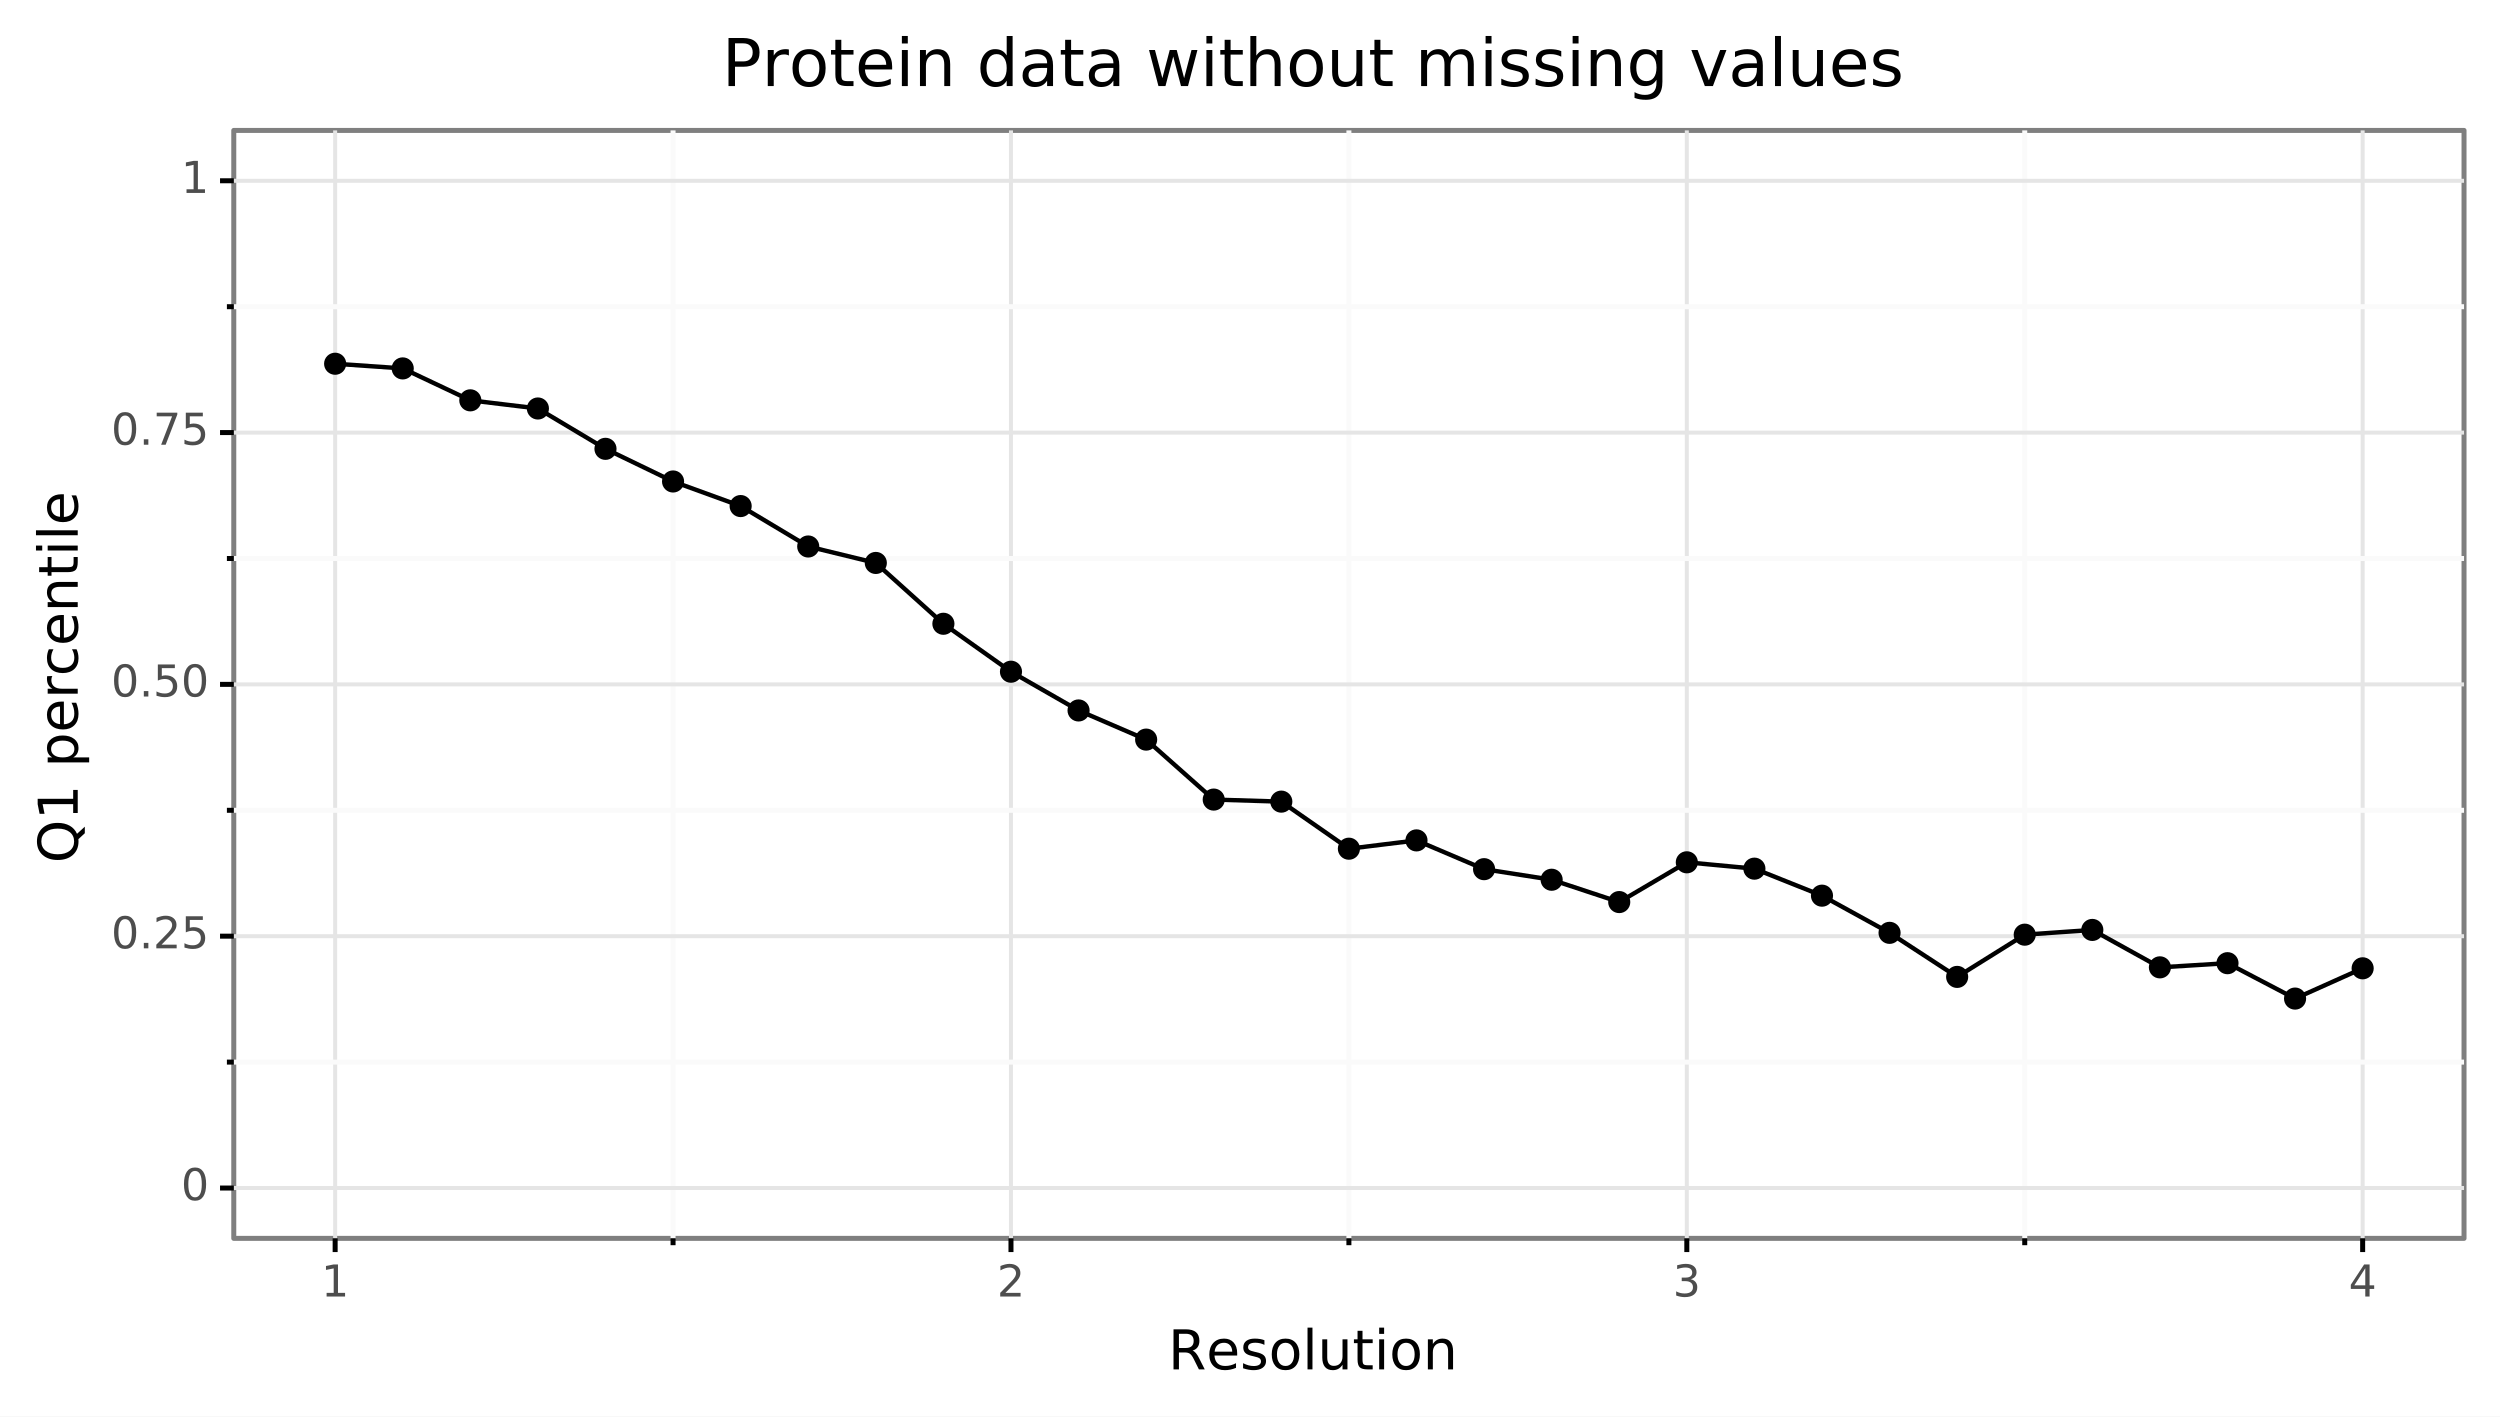<?xml version="1.0" encoding="utf-8" standalone="no"?>
<!DOCTYPE svg PUBLIC "-//W3C//DTD SVG 1.1//EN"
  "http://www.w3.org/Graphics/SVG/1.1/DTD/svg11.dtd">
<!-- Created with matplotlib (https://matplotlib.org/) -->
<svg height="283.578pt" version="1.1" viewBox="0 0 500.39 283.578" width="500.39pt" xmlns="http://www.w3.org/2000/svg" xmlns:xlink="http://www.w3.org/1999/xlink">
 <rect x="0" y="0" width="500.39" height="283.578" fill="#333333" stroke="none"/>
 <defs>
  <style type="text/css">
*{stroke-linecap:butt;stroke-linejoin:round;}
  </style>
 </defs>
 <g id="figure_1">
  <g id="patch_1">
   <path d="M 0 283.578 
L 500.39 283.578 
L 500.39 0 
L 0 0 
z
" style="fill:#ffffff;stroke:#ffffff;stroke-linejoin:miter;"/>
  </g>
  <g id="axes_1">
   <g id="patch_2">
    <path d="M 46.79 247.865 
L 493.19 247.865 
L 493.19 26.105 
L 46.79 26.105 
z
" style="fill:#ffffff;stroke:#7f7f7f;stroke-linejoin:miter;"/>
   </g>
   <g id="matplotlib.axis_1">
    <g id="xtick_1">
     <g id="line2d_1">
      <path clip-path="url(#p06653a803d)" d="M 67.081 247.865 
L 67.081 26.105 
" style="fill:none;stroke:#e5e5e5;stroke-width:0.8;"/>
     </g>
     <g id="line2d_2">
      <path d="M 67.081 247.865 
" style="fill:none;stroke:#000000;stroke-width:1.5;"/>
      <defs>
       <path d="M 0 0 
L 0 2.75 
" id="m823d00694b" style="stroke:#000000;"/>
      </defs>
      <g>
       <use style="stroke:#000000;" x="67.081" xlink:href="#m823d00694b" y="247.865"/>
      </g>
     </g>
     <g id="text_1">
      <!-- 1 -->
      <defs>
       <path d="M 12.406 8.297 
L 28.516 8.297 
L 28.516 63.922 
L 10.984 60.406 
L 10.984 69.391 
L 28.422 72.906 
L 38.281 72.906 
L 38.281 8.297 
L 54.391 8.297 
L 54.391 0 
L 12.406 0 
z
" id="DejaVuSans-49"/>
      </defs>
      <g style="fill:#4d4d4d;" transform="translate(64.281 259.502)scale(0.088 -0.088)">
       <use xlink:href="#DejaVuSans-49"/>
      </g>
     </g>
    </g>
    <g id="xtick_2">
     <g id="line2d_3">
      <path clip-path="url(#p06653a803d)" d="M 202.353 247.865 
L 202.353 26.105 
" style="fill:none;stroke:#e5e5e5;stroke-width:0.8;"/>
     </g>
     <g id="line2d_4">
      <path d="M 202.353 247.865 
" style="fill:none;stroke:#000000;stroke-width:1.5;"/>
      <g>
       <use style="stroke:#000000;" x="202.353" xlink:href="#m823d00694b" y="247.865"/>
      </g>
     </g>
     <g id="text_2">
      <!-- 2 -->
      <defs>
       <path d="M 19.188 8.297 
L 53.609 8.297 
L 53.609 0 
L 7.328 0 
L 7.328 8.297 
Q 12.938 14.109 22.625 23.891 
Q 32.328 33.688 34.812 36.531 
Q 39.547 41.844 41.422 45.531 
Q 43.312 49.219 43.312 52.781 
Q 43.312 58.594 39.234 62.25 
Q 35.156 65.922 28.609 65.922 
Q 23.969 65.922 18.812 64.312 
Q 13.672 62.703 7.812 59.422 
L 7.812 69.391 
Q 13.766 71.781 18.938 73 
Q 24.125 74.219 28.422 74.219 
Q 39.75 74.219 46.484 68.547 
Q 53.219 62.891 53.219 53.422 
Q 53.219 48.922 51.531 44.891 
Q 49.859 40.875 45.406 35.406 
Q 44.188 33.984 37.641 27.219 
Q 31.109 20.453 19.188 8.297 
z
" id="DejaVuSans-50"/>
      </defs>
      <g style="fill:#4d4d4d;" transform="translate(199.554 259.502)scale(0.088 -0.088)">
       <use xlink:href="#DejaVuSans-50"/>
      </g>
     </g>
    </g>
    <g id="xtick_3">
     <g id="line2d_5">
      <path clip-path="url(#p06653a803d)" d="M 337.626 247.865 
L 337.626 26.105 
" style="fill:none;stroke:#e5e5e5;stroke-width:0.8;"/>
     </g>
     <g id="line2d_6">
      <path d="M 337.626 247.865 
" style="fill:none;stroke:#000000;stroke-width:1.5;"/>
      <g>
       <use style="stroke:#000000;" x="337.626" xlink:href="#m823d00694b" y="247.865"/>
      </g>
     </g>
     <g id="text_3">
      <!-- 3 -->
      <defs>
       <path d="M 40.578 39.312 
Q 47.656 37.797 51.625 33 
Q 55.609 28.219 55.609 21.188 
Q 55.609 10.406 48.188 4.484 
Q 40.766 -1.422 27.094 -1.422 
Q 22.516 -1.422 17.656 -0.516 
Q 12.797 0.391 7.625 2.203 
L 7.625 11.719 
Q 11.719 9.328 16.594 8.109 
Q 21.484 6.891 26.812 6.891 
Q 36.078 6.891 40.938 10.547 
Q 45.797 14.203 45.797 21.188 
Q 45.797 27.641 41.281 31.266 
Q 36.766 34.906 28.719 34.906 
L 20.219 34.906 
L 20.219 43.016 
L 29.109 43.016 
Q 36.375 43.016 40.234 45.922 
Q 44.094 48.828 44.094 54.297 
Q 44.094 59.906 40.109 62.906 
Q 36.141 65.922 28.719 65.922 
Q 24.656 65.922 20.016 65.031 
Q 15.375 64.156 9.812 62.312 
L 9.812 71.094 
Q 15.438 72.656 20.344 73.438 
Q 25.25 74.219 29.594 74.219 
Q 40.828 74.219 47.359 69.109 
Q 53.906 64.016 53.906 55.328 
Q 53.906 49.266 50.438 45.094 
Q 46.969 40.922 40.578 39.312 
z
" id="DejaVuSans-51"/>
      </defs>
      <g style="fill:#4d4d4d;" transform="translate(334.827 259.502)scale(0.088 -0.088)">
       <use xlink:href="#DejaVuSans-51"/>
      </g>
     </g>
    </g>
    <g id="xtick_4">
     <g id="line2d_7">
      <path clip-path="url(#p06653a803d)" d="M 472.899 247.865 
L 472.899 26.105 
" style="fill:none;stroke:#e5e5e5;stroke-width:0.8;"/>
     </g>
     <g id="line2d_8">
      <path d="M 472.899 247.865 
" style="fill:none;stroke:#000000;stroke-width:1.5;"/>
      <g>
       <use style="stroke:#000000;" x="472.899" xlink:href="#m823d00694b" y="247.865"/>
      </g>
     </g>
     <g id="text_4">
      <!-- 4 -->
      <defs>
       <path d="M 37.797 64.312 
L 12.891 25.391 
L 37.797 25.391 
z
M 35.203 72.906 
L 47.609 72.906 
L 47.609 25.391 
L 58.016 25.391 
L 58.016 17.188 
L 47.609 17.188 
L 47.609 0 
L 37.797 0 
L 37.797 17.188 
L 4.891 17.188 
L 4.891 26.703 
z
" id="DejaVuSans-52"/>
      </defs>
      <g style="fill:#4d4d4d;" transform="translate(470.099 259.502)scale(0.088 -0.088)">
       <use xlink:href="#DejaVuSans-52"/>
      </g>
     </g>
    </g>
    <g id="xtick_5">
     <g id="line2d_9">
      <path clip-path="url(#p06653a803d)" d="M 134.717 247.865 
L 134.717 26.105 
" style="fill:none;stroke:#fafafa;"/>
     </g>
     <g id="line2d_10">
      <path d="M 134.717 247.865 
" style="fill:none;stroke:#000000;stroke-width:1.5;"/>
      <defs>
       <path d="M 0 0 
L 0 1.375 
" id="m0308153eb5" style="stroke:#000000;"/>
      </defs>
      <g>
       <use style="stroke:#000000;" x="134.717" xlink:href="#m0308153eb5" y="247.865"/>
      </g>
     </g>
    </g>
    <g id="xtick_6">
     <g id="line2d_11">
      <path clip-path="url(#p06653a803d)" d="M 269.99 247.865 
L 269.99 26.105 
" style="fill:none;stroke:#fafafa;"/>
     </g>
     <g id="line2d_12">
      <path d="M 269.99 247.865 
" style="fill:none;stroke:#000000;stroke-width:1.5;"/>
      <g>
       <use style="stroke:#000000;" x="269.99" xlink:href="#m0308153eb5" y="247.865"/>
      </g>
     </g>
    </g>
    <g id="xtick_7">
     <g id="line2d_13">
      <path clip-path="url(#p06653a803d)" d="M 405.262 247.865 
L 405.262 26.105 
" style="fill:none;stroke:#fafafa;"/>
     </g>
     <g id="line2d_14">
      <path d="M 405.262 247.865 
" style="fill:none;stroke:#000000;stroke-width:1.5;"/>
      <g>
       <use style="stroke:#000000;" x="405.262" xlink:href="#m0308153eb5" y="247.865"/>
      </g>
     </g>
    </g>
    <g id="text_5">
     <!-- Resolution -->
     <defs>
      <path d="M 44.391 34.188 
Q 47.562 33.109 50.562 29.594 
Q 53.562 26.078 56.594 19.922 
L 66.609 0 
L 56 0 
L 46.688 18.703 
Q 43.062 26.031 39.672 28.422 
Q 36.281 30.812 30.422 30.812 
L 19.672 30.812 
L 19.672 0 
L 9.812 0 
L 9.812 72.906 
L 32.078 72.906 
Q 44.578 72.906 50.734 67.672 
Q 56.891 62.453 56.891 51.906 
Q 56.891 45.016 53.688 40.469 
Q 50.484 35.938 44.391 34.188 
z
M 19.672 64.797 
L 19.672 38.922 
L 32.078 38.922 
Q 39.203 38.922 42.844 42.219 
Q 46.484 45.516 46.484 51.906 
Q 46.484 58.297 42.844 61.547 
Q 39.203 64.797 32.078 64.797 
z
" id="DejaVuSans-82"/>
      <path d="M 56.203 29.594 
L 56.203 25.203 
L 14.891 25.203 
Q 15.484 15.922 20.484 11.062 
Q 25.484 6.203 34.422 6.203 
Q 39.594 6.203 44.453 7.469 
Q 49.312 8.734 54.109 11.281 
L 54.109 2.781 
Q 49.266 0.734 44.188 -0.344 
Q 39.109 -1.422 33.891 -1.422 
Q 20.797 -1.422 13.156 6.188 
Q 5.516 13.812 5.516 26.812 
Q 5.516 40.234 12.766 48.109 
Q 20.016 56 32.328 56 
Q 43.359 56 49.781 48.891 
Q 56.203 41.797 56.203 29.594 
z
M 47.219 32.234 
Q 47.125 39.594 43.094 43.984 
Q 39.062 48.391 32.422 48.391 
Q 24.906 48.391 20.391 44.141 
Q 15.875 39.891 15.188 32.172 
z
" id="DejaVuSans-101"/>
      <path d="M 44.281 53.078 
L 44.281 44.578 
Q 40.484 46.531 36.375 47.5 
Q 32.281 48.484 27.875 48.484 
Q 21.188 48.484 17.844 46.438 
Q 14.5 44.391 14.5 40.281 
Q 14.5 37.156 16.891 35.375 
Q 19.281 33.594 26.516 31.984 
L 29.594 31.297 
Q 39.156 29.25 43.188 25.516 
Q 47.219 21.781 47.219 15.094 
Q 47.219 7.469 41.188 3.016 
Q 35.156 -1.422 24.609 -1.422 
Q 20.219 -1.422 15.453 -0.562 
Q 10.688 0.297 5.422 2 
L 5.422 11.281 
Q 10.406 8.688 15.234 7.391 
Q 20.062 6.109 24.812 6.109 
Q 31.156 6.109 34.562 8.281 
Q 37.984 10.453 37.984 14.406 
Q 37.984 18.062 35.516 20.016 
Q 33.062 21.969 24.703 23.781 
L 21.578 24.516 
Q 13.234 26.266 9.516 29.906 
Q 5.812 33.547 5.812 39.891 
Q 5.812 47.609 11.281 51.797 
Q 16.75 56 26.812 56 
Q 31.781 56 36.172 55.266 
Q 40.578 54.547 44.281 53.078 
z
" id="DejaVuSans-115"/>
      <path d="M 30.609 48.391 
Q 23.391 48.391 19.188 42.75 
Q 14.984 37.109 14.984 27.297 
Q 14.984 17.484 19.156 11.844 
Q 23.344 6.203 30.609 6.203 
Q 37.797 6.203 41.984 11.859 
Q 46.188 17.531 46.188 27.297 
Q 46.188 37.016 41.984 42.703 
Q 37.797 48.391 30.609 48.391 
z
M 30.609 56 
Q 42.328 56 49.016 48.375 
Q 55.719 40.766 55.719 27.297 
Q 55.719 13.875 49.016 6.219 
Q 42.328 -1.422 30.609 -1.422 
Q 18.844 -1.422 12.172 6.219 
Q 5.516 13.875 5.516 27.297 
Q 5.516 40.766 12.172 48.375 
Q 18.844 56 30.609 56 
z
" id="DejaVuSans-111"/>
      <path d="M 9.422 75.984 
L 18.406 75.984 
L 18.406 0 
L 9.422 0 
z
" id="DejaVuSans-108"/>
      <path d="M 8.5 21.578 
L 8.5 54.688 
L 17.484 54.688 
L 17.484 21.922 
Q 17.484 14.156 20.5 10.266 
Q 23.531 6.391 29.594 6.391 
Q 36.859 6.391 41.078 11.031 
Q 45.312 15.672 45.312 23.688 
L 45.312 54.688 
L 54.297 54.688 
L 54.297 0 
L 45.312 0 
L 45.312 8.406 
Q 42.047 3.422 37.719 1 
Q 33.406 -1.422 27.688 -1.422 
Q 18.266 -1.422 13.375 4.438 
Q 8.5 10.297 8.5 21.578 
z
M 31.109 56 
z
" id="DejaVuSans-117"/>
      <path d="M 18.312 70.219 
L 18.312 54.688 
L 36.812 54.688 
L 36.812 47.703 
L 18.312 47.703 
L 18.312 18.016 
Q 18.312 11.328 20.141 9.422 
Q 21.969 7.516 27.594 7.516 
L 36.812 7.516 
L 36.812 0 
L 27.594 0 
Q 17.188 0 13.234 3.875 
Q 9.281 7.766 9.281 18.016 
L 9.281 47.703 
L 2.688 47.703 
L 2.688 54.688 
L 9.281 54.688 
L 9.281 70.219 
z
" id="DejaVuSans-116"/>
      <path d="M 9.422 54.688 
L 18.406 54.688 
L 18.406 0 
L 9.422 0 
z
M 9.422 75.984 
L 18.406 75.984 
L 18.406 64.594 
L 9.422 64.594 
z
" id="DejaVuSans-105"/>
      <path d="M 54.891 33.016 
L 54.891 0 
L 45.906 0 
L 45.906 32.719 
Q 45.906 40.484 42.875 44.328 
Q 39.844 48.188 33.797 48.188 
Q 26.516 48.188 22.312 43.547 
Q 18.109 38.922 18.109 30.906 
L 18.109 0 
L 9.078 0 
L 9.078 54.688 
L 18.109 54.688 
L 18.109 46.188 
Q 21.344 51.125 25.703 53.562 
Q 30.078 56 35.797 56 
Q 45.219 56 50.047 50.172 
Q 54.891 44.344 54.891 33.016 
z
" id="DejaVuSans-110"/>
     </defs>
     <g transform="translate(233.808 274.09)scale(0.11 -0.11)">
      <use xlink:href="#DejaVuSans-82"/>
      <use x="69.42" xlink:href="#DejaVuSans-101"/>
      <use x="130.943" xlink:href="#DejaVuSans-115"/>
      <use x="183.043" xlink:href="#DejaVuSans-111"/>
      <use x="244.225" xlink:href="#DejaVuSans-108"/>
      <use x="272.008" xlink:href="#DejaVuSans-117"/>
      <use x="335.387" xlink:href="#DejaVuSans-116"/>
      <use x="374.596" xlink:href="#DejaVuSans-105"/>
      <use x="402.379" xlink:href="#DejaVuSans-111"/>
      <use x="463.561" xlink:href="#DejaVuSans-110"/>
     </g>
    </g>
   </g>
   <g id="matplotlib.axis_2">
    <g id="ytick_1">
     <g id="line2d_15">
      <path clip-path="url(#p06653a803d)" d="M 46.79 237.785 
L 493.19 237.785 
" style="fill:none;stroke:#e5e5e5;stroke-width:0.8;"/>
     </g>
     <g id="line2d_16">
      <path d="M 46.79 237.785 
" style="fill:none;stroke:#000000;stroke-width:1.5;"/>
      <defs>
       <path d="M 0 0 
L -2.75 0 
" id="m45398bffc6" style="stroke:#000000;"/>
      </defs>
      <g>
       <use style="stroke:#000000;" x="46.79" xlink:href="#m45398bffc6" y="237.785"/>
      </g>
     </g>
     <g id="text_6">
      <!-- 0 -->
      <defs>
       <path d="M 31.781 66.406 
Q 24.172 66.406 20.328 58.906 
Q 16.5 51.422 16.5 36.375 
Q 16.5 21.391 20.328 13.891 
Q 24.172 6.391 31.781 6.391 
Q 39.453 6.391 43.281 13.891 
Q 47.125 21.391 47.125 36.375 
Q 47.125 51.422 43.281 58.906 
Q 39.453 66.406 31.781 66.406 
z
M 31.781 74.219 
Q 44.047 74.219 50.516 64.516 
Q 56.984 54.828 56.984 36.375 
Q 56.984 17.969 50.516 8.266 
Q 44.047 -1.422 31.781 -1.422 
Q 19.531 -1.422 13.062 8.266 
Q 6.594 17.969 6.594 36.375 
Q 6.594 54.828 13.062 64.516 
Q 19.531 74.219 31.781 74.219 
z
" id="DejaVuSans-48"/>
      </defs>
      <g style="fill:#4d4d4d;" transform="translate(36.241 240.214)scale(0.088 -0.088)">
       <use xlink:href="#DejaVuSans-48"/>
      </g>
     </g>
    </g>
    <g id="ytick_2">
     <g id="line2d_17">
      <path clip-path="url(#p06653a803d)" d="M 46.79 187.385 
L 493.19 187.385 
" style="fill:none;stroke:#e5e5e5;stroke-width:0.8;"/>
     </g>
     <g id="line2d_18">
      <path d="M 46.79 187.385 
" style="fill:none;stroke:#000000;stroke-width:1.5;"/>
      <g>
       <use style="stroke:#000000;" x="46.79" xlink:href="#m45398bffc6" y="187.385"/>
      </g>
     </g>
     <g id="text_7">
      <!-- 0.25 -->
      <defs>
       <path d="M 10.688 12.406 
L 21 12.406 
L 21 0 
L 10.688 0 
z
" id="DejaVuSans-46"/>
       <path d="M 10.797 72.906 
L 49.516 72.906 
L 49.516 64.594 
L 19.828 64.594 
L 19.828 46.734 
Q 21.969 47.469 24.109 47.828 
Q 26.266 48.188 28.422 48.188 
Q 40.625 48.188 47.75 41.5 
Q 54.891 34.812 54.891 23.391 
Q 54.891 11.625 47.562 5.094 
Q 40.234 -1.422 26.906 -1.422 
Q 22.312 -1.422 17.547 -0.641 
Q 12.797 0.141 7.719 1.703 
L 7.719 11.625 
Q 12.109 9.234 16.797 8.062 
Q 21.484 6.891 26.703 6.891 
Q 35.156 6.891 40.078 11.328 
Q 45.016 15.766 45.016 23.391 
Q 45.016 31 40.078 35.438 
Q 35.156 39.891 26.703 39.891 
Q 22.75 39.891 18.812 39.016 
Q 14.891 38.141 10.797 36.281 
z
" id="DejaVuSans-53"/>
      </defs>
      <g style="fill:#4d4d4d;" transform="translate(22.246 189.814)scale(0.088 -0.088)">
       <use xlink:href="#DejaVuSans-48"/>
       <use x="63.623" xlink:href="#DejaVuSans-46"/>
       <use x="95.41" xlink:href="#DejaVuSans-50"/>
       <use x="159.033" xlink:href="#DejaVuSans-53"/>
      </g>
     </g>
    </g>
    <g id="ytick_3">
     <g id="line2d_19">
      <path clip-path="url(#p06653a803d)" d="M 46.79 136.985 
L 493.19 136.985 
" style="fill:none;stroke:#e5e5e5;stroke-width:0.8;"/>
     </g>
     <g id="line2d_20">
      <path d="M 46.79 136.985 
" style="fill:none;stroke:#000000;stroke-width:1.5;"/>
      <g>
       <use style="stroke:#000000;" x="46.79" xlink:href="#m45398bffc6" y="136.985"/>
      </g>
     </g>
     <g id="text_8">
      <!-- 0.50 -->
      <g style="fill:#4d4d4d;" transform="translate(22.246 139.414)scale(0.088 -0.088)">
       <use xlink:href="#DejaVuSans-48"/>
       <use x="63.623" xlink:href="#DejaVuSans-46"/>
       <use x="95.41" xlink:href="#DejaVuSans-53"/>
       <use x="159.033" xlink:href="#DejaVuSans-48"/>
      </g>
     </g>
    </g>
    <g id="ytick_4">
     <g id="line2d_21">
      <path clip-path="url(#p06653a803d)" d="M 46.79 86.585 
L 493.19 86.585 
" style="fill:none;stroke:#e5e5e5;stroke-width:0.8;"/>
     </g>
     <g id="line2d_22">
      <path d="M 46.79 86.585 
" style="fill:none;stroke:#000000;stroke-width:1.5;"/>
      <g>
       <use style="stroke:#000000;" x="46.79" xlink:href="#m45398bffc6" y="86.585"/>
      </g>
     </g>
     <g id="text_9">
      <!-- 0.75 -->
      <defs>
       <path d="M 8.203 72.906 
L 55.078 72.906 
L 55.078 68.703 
L 28.609 0 
L 18.312 0 
L 43.219 64.594 
L 8.203 64.594 
z
" id="DejaVuSans-55"/>
      </defs>
      <g style="fill:#4d4d4d;" transform="translate(22.246 89.014)scale(0.088 -0.088)">
       <use xlink:href="#DejaVuSans-48"/>
       <use x="63.623" xlink:href="#DejaVuSans-46"/>
       <use x="95.41" xlink:href="#DejaVuSans-55"/>
       <use x="159.033" xlink:href="#DejaVuSans-53"/>
      </g>
     </g>
    </g>
    <g id="ytick_5">
     <g id="line2d_23">
      <path clip-path="url(#p06653a803d)" d="M 46.79 36.185 
L 493.19 36.185 
" style="fill:none;stroke:#e5e5e5;stroke-width:0.8;"/>
     </g>
     <g id="line2d_24">
      <path d="M 46.79 36.185 
" style="fill:none;stroke:#000000;stroke-width:1.5;"/>
      <g>
       <use style="stroke:#000000;" x="46.79" xlink:href="#m45398bffc6" y="36.185"/>
      </g>
     </g>
     <g id="text_10">
      <!-- 1 -->
      <g style="fill:#4d4d4d;" transform="translate(36.241 38.614)scale(0.088 -0.088)">
       <use xlink:href="#DejaVuSans-49"/>
      </g>
     </g>
    </g>
    <g id="ytick_6">
     <g id="line2d_25">
      <path clip-path="url(#p06653a803d)" d="M 46.79 212.585 
L 493.19 212.585 
" style="fill:none;stroke:#fafafa;"/>
     </g>
     <g id="line2d_26">
      <path d="M 46.79 212.585 
" style="fill:none;stroke:#000000;stroke-width:1.5;"/>
      <defs>
       <path d="M 0 0 
L -1.375 0 
" id="mce05a40a6e" style="stroke:#000000;"/>
      </defs>
      <g>
       <use style="stroke:#000000;" x="46.79" xlink:href="#mce05a40a6e" y="212.585"/>
      </g>
     </g>
    </g>
    <g id="ytick_7">
     <g id="line2d_27">
      <path clip-path="url(#p06653a803d)" d="M 46.79 162.185 
L 493.19 162.185 
" style="fill:none;stroke:#fafafa;"/>
     </g>
     <g id="line2d_28">
      <path d="M 46.79 162.185 
" style="fill:none;stroke:#000000;stroke-width:1.5;"/>
      <g>
       <use style="stroke:#000000;" x="46.79" xlink:href="#mce05a40a6e" y="162.185"/>
      </g>
     </g>
    </g>
    <g id="ytick_8">
     <g id="line2d_29">
      <path clip-path="url(#p06653a803d)" d="M 46.79 111.785 
L 493.19 111.785 
" style="fill:none;stroke:#fafafa;"/>
     </g>
     <g id="line2d_30">
      <path d="M 46.79 111.785 
" style="fill:none;stroke:#000000;stroke-width:1.5;"/>
      <g>
       <use style="stroke:#000000;" x="46.79" xlink:href="#mce05a40a6e" y="111.785"/>
      </g>
     </g>
    </g>
    <g id="ytick_9">
     <g id="line2d_31">
      <path clip-path="url(#p06653a803d)" d="M 46.79 61.385 
L 493.19 61.385 
" style="fill:none;stroke:#fafafa;"/>
     </g>
     <g id="line2d_32">
      <path d="M 46.79 61.385 
" style="fill:none;stroke:#000000;stroke-width:1.5;"/>
      <g>
       <use style="stroke:#000000;" x="46.79" xlink:href="#mce05a40a6e" y="61.385"/>
      </g>
     </g>
    </g>
    <g id="text_11">
     <!-- Q1 percentile -->
     <defs>
      <path d="M 39.406 66.219 
Q 28.656 66.219 22.328 58.203 
Q 16.016 50.203 16.016 36.375 
Q 16.016 22.609 22.328 14.594 
Q 28.656 6.594 39.406 6.594 
Q 50.141 6.594 56.422 14.594 
Q 62.703 22.609 62.703 36.375 
Q 62.703 50.203 56.422 58.203 
Q 50.141 66.219 39.406 66.219 
z
M 53.219 1.312 
L 66.219 -12.891 
L 54.297 -12.891 
L 43.5 -1.219 
Q 41.891 -1.312 41.031 -1.359 
Q 40.188 -1.422 39.406 -1.422 
Q 24.031 -1.422 14.812 8.859 
Q 5.609 19.141 5.609 36.375 
Q 5.609 53.656 14.812 63.938 
Q 24.031 74.219 39.406 74.219 
Q 54.734 74.219 63.906 63.938 
Q 73.094 53.656 73.094 36.375 
Q 73.094 23.688 67.984 14.641 
Q 62.891 5.609 53.219 1.312 
z
" id="DejaVuSans-81"/>
      <path id="DejaVuSans-32"/>
      <path d="M 18.109 8.203 
L 18.109 -20.797 
L 9.078 -20.797 
L 9.078 54.688 
L 18.109 54.688 
L 18.109 46.391 
Q 20.953 51.266 25.266 53.625 
Q 29.594 56 35.594 56 
Q 45.562 56 51.781 48.094 
Q 58.016 40.188 58.016 27.297 
Q 58.016 14.406 51.781 6.484 
Q 45.562 -1.422 35.594 -1.422 
Q 29.594 -1.422 25.266 0.953 
Q 20.953 3.328 18.109 8.203 
z
M 48.688 27.297 
Q 48.688 37.203 44.609 42.844 
Q 40.531 48.484 33.406 48.484 
Q 26.266 48.484 22.188 42.844 
Q 18.109 37.203 18.109 27.297 
Q 18.109 17.391 22.188 11.75 
Q 26.266 6.109 33.406 6.109 
Q 40.531 6.109 44.609 11.75 
Q 48.688 17.391 48.688 27.297 
z
" id="DejaVuSans-112"/>
      <path d="M 41.109 46.297 
Q 39.594 47.172 37.812 47.578 
Q 36.031 48 33.891 48 
Q 26.266 48 22.188 43.047 
Q 18.109 38.094 18.109 28.812 
L 18.109 0 
L 9.078 0 
L 9.078 54.688 
L 18.109 54.688 
L 18.109 46.188 
Q 20.953 51.172 25.484 53.578 
Q 30.031 56 36.531 56 
Q 37.453 56 38.578 55.875 
Q 39.703 55.766 41.062 55.516 
z
" id="DejaVuSans-114"/>
      <path d="M 48.781 52.594 
L 48.781 44.188 
Q 44.969 46.297 41.141 47.344 
Q 37.312 48.391 33.406 48.391 
Q 24.656 48.391 19.812 42.844 
Q 14.984 37.312 14.984 27.297 
Q 14.984 17.281 19.812 11.734 
Q 24.656 6.203 33.406 6.203 
Q 37.312 6.203 41.141 7.25 
Q 44.969 8.297 48.781 10.406 
L 48.781 2.094 
Q 45.016 0.344 40.984 -0.531 
Q 36.969 -1.422 32.422 -1.422 
Q 20.062 -1.422 12.781 6.344 
Q 5.516 14.109 5.516 27.297 
Q 5.516 40.672 12.859 48.328 
Q 20.219 56 33.016 56 
Q 37.156 56 41.109 55.141 
Q 45.062 54.297 48.781 52.594 
z
" id="DejaVuSans-99"/>
     </defs>
     <g transform="translate(15.558 172.748)rotate(-90)scale(0.11 -0.11)">
      <use xlink:href="#DejaVuSans-81"/>
      <use x="78.711" xlink:href="#DejaVuSans-49"/>
      <use x="142.334" xlink:href="#DejaVuSans-32"/>
      <use x="174.121" xlink:href="#DejaVuSans-112"/>
      <use x="237.598" xlink:href="#DejaVuSans-101"/>
      <use x="299.121" xlink:href="#DejaVuSans-114"/>
      <use x="340.203" xlink:href="#DejaVuSans-99"/>
      <use x="395.184" xlink:href="#DejaVuSans-101"/>
      <use x="456.707" xlink:href="#DejaVuSans-110"/>
      <use x="520.086" xlink:href="#DejaVuSans-116"/>
      <use x="559.295" xlink:href="#DejaVuSans-105"/>
      <use x="587.078" xlink:href="#DejaVuSans-108"/>
      <use x="614.861" xlink:href="#DejaVuSans-101"/>
     </g>
    </g>
   </g>
   <g id="PathCollection_1">
    <path clip-path="url(#p06653a803d)" d="M 67.081 74.578 
C 67.551 74.578 68.002 74.391 68.334 74.059 
C 68.666 73.726 68.853 73.276 68.853 72.806 
C 68.853 72.335 68.666 71.885 68.334 71.552 
C 68.002 71.22 67.551 71.033 67.081 71.033 
C 66.611 71.033 66.16 71.22 65.827 71.552 
C 65.495 71.885 65.308 72.335 65.308 72.806 
C 65.308 73.276 65.495 73.726 65.827 74.059 
C 66.16 74.391 66.611 74.578 67.081 74.578 
z
" style="stroke:#000000;stroke-width:0.886;"/>
    <path clip-path="url(#p06653a803d)" d="M 80.608 75.513 
C 81.078 75.513 81.529 75.326 81.861 74.994 
C 82.194 74.661 82.38 74.21 82.38 73.74 
C 82.38 73.27 82.194 72.819 81.861 72.487 
C 81.529 72.155 81.078 71.968 80.608 71.968 
C 80.138 71.968 79.687 72.155 79.355 72.487 
C 79.022 72.819 78.835 73.27 78.835 73.74 
C 78.835 74.21 79.022 74.661 79.355 74.994 
C 79.687 75.326 80.138 75.513 80.608 75.513 
z
" style="stroke:#000000;stroke-width:0.886;"/>
    <path clip-path="url(#p06653a803d)" d="M 94.135 81.902 
C 94.605 81.902 95.056 81.715 95.388 81.383 
C 95.721 81.051 95.908 80.6 95.908 80.13 
C 95.908 79.66 95.721 79.209 95.388 78.876 
C 95.056 78.544 94.605 78.357 94.135 78.357 
C 93.665 78.357 93.214 78.544 92.882 78.876 
C 92.549 79.209 92.363 79.66 92.363 80.13 
C 92.363 80.6 92.549 81.051 92.882 81.383 
C 93.214 81.715 93.665 81.902 94.135 81.902 
z
" style="stroke:#000000;stroke-width:0.886;"/>
    <path clip-path="url(#p06653a803d)" d="M 107.662 83.535 
C 108.132 83.535 108.583 83.349 108.916 83.016 
C 109.248 82.684 109.435 82.233 109.435 81.763 
C 109.435 81.293 109.248 80.842 108.916 80.51 
C 108.583 80.177 108.132 79.99 107.662 79.99 
C 107.192 79.99 106.741 80.177 106.409 80.51 
C 106.077 80.842 105.89 81.293 105.89 81.763 
C 105.89 82.233 106.077 82.684 106.409 83.016 
C 106.741 83.349 107.192 83.535 107.662 83.535 
z
" style="stroke:#000000;stroke-width:0.886;"/>
    <path clip-path="url(#p06653a803d)" d="M 121.19 91.609 
C 121.66 91.609 122.111 91.422 122.443 91.09 
C 122.775 90.757 122.962 90.307 122.962 89.836 
C 122.962 89.366 122.775 88.916 122.443 88.583 
C 122.111 88.251 121.66 88.064 121.19 88.064 
C 120.72 88.064 120.269 88.251 119.936 88.583 
C 119.604 88.916 119.417 89.366 119.417 89.836 
C 119.417 90.307 119.604 90.757 119.936 91.09 
C 120.269 91.422 120.72 91.609 121.19 91.609 
z
" style="stroke:#000000;stroke-width:0.886;"/>
    <path clip-path="url(#p06653a803d)" d="M 134.717 98.144 
C 135.187 98.144 135.638 97.957 135.97 97.624 
C 136.303 97.292 136.489 96.841 136.489 96.371 
C 136.489 95.901 136.303 95.45 135.97 95.118 
C 135.638 94.785 135.187 94.599 134.717 94.599 
C 134.247 94.599 133.796 94.785 133.464 95.118 
C 133.131 95.45 132.945 95.901 132.945 96.371 
C 132.945 96.841 133.131 97.292 133.464 97.624 
C 133.796 97.957 134.247 98.144 134.717 98.144 
z
" style="stroke:#000000;stroke-width:0.886;"/>
    <path clip-path="url(#p06653a803d)" d="M 148.244 103.064 
C 148.714 103.064 149.165 102.877 149.498 102.544 
C 149.83 102.212 150.017 101.761 150.017 101.291 
C 150.017 100.821 149.83 100.37 149.498 100.038 
C 149.165 99.705 148.714 99.519 148.244 99.519 
C 147.774 99.519 147.323 99.705 146.991 100.038 
C 146.659 100.37 146.472 100.821 146.472 101.291 
C 146.472 101.761 146.659 102.212 146.991 102.544 
C 147.323 102.877 147.774 103.064 148.244 103.064 
z
" style="stroke:#000000;stroke-width:0.886;"/>
    <path clip-path="url(#p06653a803d)" d="M 161.772 111.157 
C 162.242 111.157 162.692 110.97 163.025 110.638 
C 163.357 110.305 163.544 109.855 163.544 109.385 
C 163.544 108.914 163.357 108.464 163.025 108.131 
C 162.692 107.799 162.242 107.612 161.772 107.612 
C 161.301 107.612 160.851 107.799 160.518 108.131 
C 160.186 108.464 159.999 108.914 159.999 109.385 
C 159.999 109.855 160.186 110.305 160.518 110.638 
C 160.851 110.97 161.301 111.157 161.772 111.157 
z
" style="stroke:#000000;stroke-width:0.886;"/>
    <path clip-path="url(#p06653a803d)" d="M 175.299 114.45 
C 175.769 114.45 176.22 114.263 176.552 113.931 
C 176.884 113.599 177.071 113.148 177.071 112.678 
C 177.071 112.208 176.884 111.757 176.552 111.424 
C 176.22 111.092 175.769 110.905 175.299 110.905 
C 174.829 110.905 174.378 111.092 174.045 111.424 
C 173.713 111.757 173.526 112.208 173.526 112.678 
C 173.526 113.148 173.713 113.599 174.045 113.931 
C 174.378 114.263 174.829 114.45 175.299 114.45 
z
" style="stroke:#000000;stroke-width:0.886;"/>
    <path clip-path="url(#p06653a803d)" d="M 188.826 126.624 
C 189.296 126.624 189.747 126.437 190.079 126.105 
C 190.412 125.772 190.599 125.321 190.599 124.851 
C 190.599 124.381 190.412 123.93 190.079 123.598 
C 189.747 123.266 189.296 123.079 188.826 123.079 
C 188.356 123.079 187.905 123.266 187.573 123.598 
C 187.24 123.93 187.054 124.381 187.054 124.851 
C 187.054 125.321 187.24 125.772 187.573 126.105 
C 187.905 126.437 188.356 126.624 188.826 126.624 
z
" style="stroke:#000000;stroke-width:0.886;"/>
    <path clip-path="url(#p06653a803d)" d="M 202.353 136.221 
C 202.823 136.221 203.274 136.034 203.607 135.701 
C 203.939 135.369 204.126 134.918 204.126 134.448 
C 204.126 133.978 203.939 133.527 203.607 133.195 
C 203.274 132.862 202.823 132.676 202.353 132.676 
C 201.883 132.676 201.432 132.862 201.1 133.195 
C 200.768 133.527 200.581 133.978 200.581 134.448 
C 200.581 134.918 200.768 135.369 201.1 135.701 
C 201.432 136.034 201.883 136.221 202.353 136.221 
z
" style="stroke:#000000;stroke-width:0.886;"/>
    <path clip-path="url(#p06653a803d)" d="M 215.881 143.975 
C 216.351 143.975 216.802 143.789 217.134 143.456 
C 217.466 143.124 217.653 142.673 217.653 142.203 
C 217.653 141.733 217.466 141.282 217.134 140.95 
C 216.802 140.617 216.351 140.43 215.881 140.43 
C 215.411 140.43 214.96 140.617 214.627 140.95 
C 214.295 141.282 214.108 141.733 214.108 142.203 
C 214.108 142.673 214.295 143.124 214.627 143.456 
C 214.96 143.789 215.411 143.975 215.881 143.975 
z
" style="stroke:#000000;stroke-width:0.886;"/>
    <path clip-path="url(#p06653a803d)" d="M 229.408 149.809 
C 229.878 149.809 230.329 149.622 230.661 149.29 
C 230.994 148.958 231.18 148.507 231.18 148.037 
C 231.18 147.567 230.994 147.116 230.661 146.783 
C 230.329 146.451 229.878 146.264 229.408 146.264 
C 228.938 146.264 228.487 146.451 228.155 146.783 
C 227.822 147.116 227.635 147.567 227.635 148.037 
C 227.635 148.507 227.822 148.958 228.155 149.29 
C 228.487 149.622 228.938 149.809 229.408 149.809 
z
" style="stroke:#000000;stroke-width:0.886;"/>
    <path clip-path="url(#p06653a803d)" d="M 242.935 161.813 
C 243.405 161.813 243.856 161.626 244.188 161.294 
C 244.521 160.961 244.708 160.511 244.708 160.04 
C 244.708 159.57 244.521 159.12 244.188 158.787 
C 243.856 158.455 243.405 158.268 242.935 158.268 
C 242.465 158.268 242.014 158.455 241.682 158.787 
C 241.349 159.12 241.163 159.57 241.163 160.04 
C 241.163 160.511 241.349 160.961 241.682 161.294 
C 242.014 161.626 242.465 161.813 242.935 161.813 
z
" style="stroke:#000000;stroke-width:0.886;"/>
    <path clip-path="url(#p06653a803d)" d="M 256.462 162.223 
C 256.932 162.223 257.383 162.036 257.716 161.704 
C 258.048 161.371 258.235 160.921 258.235 160.45 
C 258.235 159.98 258.048 159.53 257.716 159.197 
C 257.383 158.865 256.932 158.678 256.462 158.678 
C 255.992 158.678 255.541 158.865 255.209 159.197 
C 254.877 159.53 254.69 159.98 254.69 160.45 
C 254.69 160.921 254.877 161.371 255.209 161.704 
C 255.541 162.036 255.992 162.223 256.462 162.223 
z
" style="stroke:#000000;stroke-width:0.886;"/>
    <path clip-path="url(#p06653a803d)" d="M 269.99 171.646 
C 270.46 171.646 270.911 171.46 271.243 171.127 
C 271.575 170.795 271.762 170.344 271.762 169.874 
C 271.762 169.404 271.575 168.953 271.243 168.621 
C 270.911 168.288 270.46 168.101 269.99 168.101 
C 269.52 168.101 269.069 168.288 268.736 168.621 
C 268.404 168.953 268.217 169.404 268.217 169.874 
C 268.217 170.344 268.404 170.795 268.736 171.127 
C 269.069 171.46 269.52 171.646 269.99 171.646 
z
" style="stroke:#000000;stroke-width:0.886;"/>
    <path clip-path="url(#p06653a803d)" d="M 283.517 169.983 
C 283.987 169.983 284.438 169.796 284.77 169.463 
C 285.103 169.131 285.289 168.68 285.289 168.21 
C 285.289 167.74 285.103 167.289 284.77 166.957 
C 284.438 166.624 283.987 166.438 283.517 166.438 
C 283.047 166.438 282.596 166.624 282.264 166.957 
C 281.931 167.289 281.745 167.74 281.745 168.21 
C 281.745 168.68 281.931 169.131 282.264 169.463 
C 282.596 169.796 283.047 169.983 283.517 169.983 
z
" style="stroke:#000000;stroke-width:0.886;"/>
    <path clip-path="url(#p06653a803d)" d="M 297.044 175.741 
C 297.514 175.741 297.965 175.554 298.298 175.221 
C 298.63 174.889 298.817 174.438 298.817 173.968 
C 298.817 173.498 298.63 173.047 298.298 172.715 
C 297.965 172.382 297.514 172.196 297.044 172.196 
C 296.574 172.196 296.123 172.382 295.791 172.715 
C 295.459 173.047 295.272 173.498 295.272 173.968 
C 295.272 174.438 295.459 174.889 295.791 175.221 
C 296.123 175.554 296.574 175.741 297.044 175.741 
z
" style="stroke:#000000;stroke-width:0.886;"/>
    <path clip-path="url(#p06653a803d)" d="M 310.572 177.859 
C 311.042 177.859 311.492 177.672 311.825 177.34 
C 312.157 177.007 312.344 176.556 312.344 176.086 
C 312.344 175.616 312.157 175.166 311.825 174.833 
C 311.492 174.501 311.042 174.314 310.572 174.314 
C 310.101 174.314 309.651 174.501 309.318 174.833 
C 308.986 175.166 308.799 175.616 308.799 176.086 
C 308.799 176.556 308.986 177.007 309.318 177.34 
C 309.651 177.672 310.101 177.859 310.572 177.859 
z
" style="stroke:#000000;stroke-width:0.886;"/>
    <path clip-path="url(#p06653a803d)" d="M 324.099 182.326 
C 324.569 182.326 325.02 182.14 325.352 181.807 
C 325.684 181.475 325.871 181.024 325.871 180.554 
C 325.871 180.084 325.684 179.633 325.352 179.301 
C 325.02 178.968 324.569 178.782 324.099 178.782 
C 323.629 178.782 323.178 178.968 322.845 179.301 
C 322.513 179.633 322.326 180.084 322.326 180.554 
C 322.326 181.024 322.513 181.475 322.845 181.807 
C 323.178 182.14 323.629 182.326 324.099 182.326 
z
" style="stroke:#000000;stroke-width:0.886;"/>
    <path clip-path="url(#p06653a803d)" d="M 337.626 174.369 
C 338.096 174.369 338.547 174.182 338.879 173.85 
C 339.212 173.517 339.399 173.066 339.399 172.596 
C 339.399 172.126 339.212 171.675 338.879 171.343 
C 338.547 171.011 338.096 170.824 337.626 170.824 
C 337.156 170.824 336.705 171.011 336.373 171.343 
C 336.04 171.675 335.854 172.126 335.854 172.596 
C 335.854 173.066 336.04 173.517 336.373 173.85 
C 336.705 174.182 337.156 174.369 337.626 174.369 
z
" style="stroke:#000000;stroke-width:0.886;"/>
    <path clip-path="url(#p06653a803d)" d="M 351.153 175.641 
C 351.623 175.641 352.074 175.454 352.407 175.121 
C 352.739 174.789 352.926 174.338 352.926 173.868 
C 352.926 173.398 352.739 172.947 352.407 172.615 
C 352.074 172.282 351.623 172.096 351.153 172.096 
C 350.683 172.096 350.232 172.282 349.9 172.615 
C 349.568 172.947 349.381 173.398 349.381 173.868 
C 349.381 174.338 349.568 174.789 349.9 175.121 
C 350.232 175.454 350.683 175.641 351.153 175.641 
z
" style="stroke:#000000;stroke-width:0.886;"/>
    <path clip-path="url(#p06653a803d)" d="M 364.681 181.046 
C 365.151 181.046 365.602 180.859 365.934 180.527 
C 366.266 180.194 366.453 179.743 366.453 179.273 
C 366.453 178.803 366.266 178.353 365.934 178.02 
C 365.602 177.688 365.151 177.501 364.681 177.501 
C 364.211 177.501 363.76 177.688 363.427 178.02 
C 363.095 178.353 362.908 178.803 362.908 179.273 
C 362.908 179.743 363.095 180.194 363.427 180.527 
C 363.76 180.859 364.211 181.046 364.681 181.046 
z
" style="stroke:#000000;stroke-width:0.886;"/>
    <path clip-path="url(#p06653a803d)" d="M 378.208 188.487 
C 378.678 188.487 379.129 188.3 379.461 187.967 
C 379.794 187.635 379.98 187.184 379.98 186.714 
C 379.98 186.244 379.794 185.793 379.461 185.461 
C 379.129 185.128 378.678 184.942 378.208 184.942 
C 377.738 184.942 377.287 185.128 376.955 185.461 
C 376.622 185.793 376.435 186.244 376.435 186.714 
C 376.435 187.184 376.622 187.635 376.955 187.967 
C 377.287 188.3 377.738 188.487 378.208 188.487 
z
" style="stroke:#000000;stroke-width:0.886;"/>
    <path clip-path="url(#p06653a803d)" d="M 391.735 197.305 
C 392.205 197.305 392.656 197.118 392.988 196.786 
C 393.321 196.453 393.508 196.002 393.508 195.532 
C 393.508 195.062 393.321 194.611 392.988 194.279 
C 392.656 193.947 392.205 193.76 391.735 193.76 
C 391.265 193.76 390.814 193.947 390.482 194.279 
C 390.149 194.611 389.963 195.062 389.963 195.532 
C 389.963 196.002 390.149 196.453 390.482 196.786 
C 390.814 197.118 391.265 197.305 391.735 197.305 
z
" style="stroke:#000000;stroke-width:0.886;"/>
    <path clip-path="url(#p06653a803d)" d="M 405.262 188.854 
C 405.732 188.854 406.183 188.667 406.516 188.335 
C 406.848 188.002 407.035 187.552 407.035 187.081 
C 407.035 186.611 406.848 186.161 406.516 185.828 
C 406.183 185.496 405.732 185.309 405.262 185.309 
C 404.792 185.309 404.341 185.496 404.009 185.828 
C 403.677 186.161 403.49 186.611 403.49 187.081 
C 403.49 187.552 403.677 188.002 404.009 188.335 
C 404.341 188.667 404.792 188.854 405.262 188.854 
z
" style="stroke:#000000;stroke-width:0.886;"/>
    <path clip-path="url(#p06653a803d)" d="M 418.79 187.904 
C 419.26 187.904 419.711 187.717 420.043 187.385 
C 420.375 187.053 420.562 186.602 420.562 186.132 
C 420.562 185.662 420.375 185.211 420.043 184.878 
C 419.711 184.546 419.26 184.359 418.79 184.359 
C 418.32 184.359 417.869 184.546 417.536 184.878 
C 417.204 185.211 417.017 185.662 417.017 186.132 
C 417.017 186.602 417.204 187.053 417.536 187.385 
C 417.869 187.717 418.32 187.904 418.79 187.904 
z
" style="stroke:#000000;stroke-width:0.886;"/>
    <path clip-path="url(#p06653a803d)" d="M 432.317 195.394 
C 432.787 195.394 433.238 195.207 433.57 194.875 
C 433.903 194.542 434.089 194.092 434.089 193.621 
C 434.089 193.151 433.903 192.701 433.57 192.368 
C 433.238 192.036 432.787 191.849 432.317 191.849 
C 431.847 191.849 431.396 192.036 431.064 192.368 
C 430.731 192.701 430.545 193.151 430.545 193.621 
C 430.545 194.092 430.731 194.542 431.064 194.875 
C 431.396 195.207 431.847 195.394 432.317 195.394 
z
" style="stroke:#000000;stroke-width:0.886;"/>
    <path clip-path="url(#p06653a803d)" d="M 445.844 194.56 
C 446.314 194.56 446.765 194.373 447.098 194.041 
C 447.43 193.708 447.617 193.257 447.617 192.787 
C 447.617 192.317 447.43 191.866 447.098 191.534 
C 446.765 191.202 446.314 191.015 445.844 191.015 
C 445.374 191.015 444.923 191.202 444.591 191.534 
C 444.259 191.866 444.072 192.317 444.072 192.787 
C 444.072 193.257 444.259 193.708 444.591 194.041 
C 444.923 194.373 445.374 194.56 445.844 194.56 
z
" style="stroke:#000000;stroke-width:0.886;"/>
    <path clip-path="url(#p06653a803d)" d="M 459.372 201.644 
C 459.842 201.644 460.292 201.457 460.625 201.125 
C 460.957 200.792 461.144 200.342 461.144 199.872 
C 461.144 199.401 460.957 198.951 460.625 198.618 
C 460.292 198.286 459.842 198.099 459.372 198.099 
C 458.901 198.099 458.451 198.286 458.118 198.618 
C 457.786 198.951 457.599 199.401 457.599 199.872 
C 457.599 200.342 457.786 200.792 458.118 201.125 
C 458.451 201.457 458.901 201.644 459.372 201.644 
z
" style="stroke:#000000;stroke-width:0.886;"/>
    <path clip-path="url(#p06653a803d)" d="M 472.899 195.585 
C 473.369 195.585 473.82 195.399 474.152 195.066 
C 474.484 194.734 474.671 194.283 474.671 193.813 
C 474.671 193.343 474.484 192.892 474.152 192.56 
C 473.82 192.227 473.369 192.04 472.899 192.04 
C 472.429 192.04 471.978 192.227 471.645 192.56 
C 471.313 192.892 471.126 193.343 471.126 193.813 
C 471.126 194.283 471.313 194.734 471.645 195.066 
C 471.978 195.399 472.429 195.585 472.899 195.585 
z
" style="stroke:#000000;stroke-width:0.886;"/>
   </g>
   <g id="line2d_33">
    <path clip-path="url(#p06653a803d)" d="M 67.081 72.806 
L 80.608 73.74 
L 94.135 80.13 
L 107.662 81.763 
L 121.19 89.836 
L 134.717 96.371 
L 148.244 101.291 
L 161.772 109.385 
L 175.299 112.678 
L 188.826 124.851 
L 202.353 134.448 
L 215.881 142.203 
L 229.408 148.037 
L 242.935 160.04 
L 256.462 160.45 
L 269.99 169.874 
L 283.517 168.21 
L 297.044 173.968 
L 310.572 176.086 
L 324.099 180.554 
L 337.626 172.596 
L 351.153 173.868 
L 364.681 179.273 
L 378.208 186.714 
L 391.735 195.532 
L 405.262 187.081 
L 418.79 186.132 
L 432.317 193.621 
L 445.844 192.787 
L 459.372 199.872 
L 472.899 193.813 
" style="fill:none;stroke:#000000;stroke-width:0.886;"/>
   </g>
  </g>
  <g id="text_12">
   <!-- Protein data without missing values -->
   <defs>
    <path d="M 19.672 64.797 
L 19.672 37.406 
L 32.078 37.406 
Q 38.969 37.406 42.719 40.969 
Q 46.484 44.531 46.484 51.125 
Q 46.484 57.672 42.719 61.234 
Q 38.969 64.797 32.078 64.797 
z
M 9.812 72.906 
L 32.078 72.906 
Q 44.344 72.906 50.609 67.359 
Q 56.891 61.812 56.891 51.125 
Q 56.891 40.328 50.609 34.812 
Q 44.344 29.297 32.078 29.297 
L 19.672 29.297 
L 19.672 0 
L 9.812 0 
z
" id="DejaVuSans-80"/>
    <path d="M 45.406 46.391 
L 45.406 75.984 
L 54.391 75.984 
L 54.391 0 
L 45.406 0 
L 45.406 8.203 
Q 42.578 3.328 38.25 0.953 
Q 33.938 -1.422 27.875 -1.422 
Q 17.969 -1.422 11.734 6.484 
Q 5.516 14.406 5.516 27.297 
Q 5.516 40.188 11.734 48.094 
Q 17.969 56 27.875 56 
Q 33.938 56 38.25 53.625 
Q 42.578 51.266 45.406 46.391 
z
M 14.797 27.297 
Q 14.797 17.391 18.875 11.75 
Q 22.953 6.109 30.078 6.109 
Q 37.203 6.109 41.297 11.75 
Q 45.406 17.391 45.406 27.297 
Q 45.406 37.203 41.297 42.844 
Q 37.203 48.484 30.078 48.484 
Q 22.953 48.484 18.875 42.844 
Q 14.797 37.203 14.797 27.297 
z
" id="DejaVuSans-100"/>
    <path d="M 34.281 27.484 
Q 23.391 27.484 19.188 25 
Q 14.984 22.516 14.984 16.5 
Q 14.984 11.719 18.141 8.906 
Q 21.297 6.109 26.703 6.109 
Q 34.188 6.109 38.703 11.406 
Q 43.219 16.703 43.219 25.484 
L 43.219 27.484 
z
M 52.203 31.203 
L 52.203 0 
L 43.219 0 
L 43.219 8.297 
Q 40.141 3.328 35.547 0.953 
Q 30.953 -1.422 24.312 -1.422 
Q 15.922 -1.422 10.953 3.297 
Q 6 8.016 6 15.922 
Q 6 25.141 12.172 29.828 
Q 18.359 34.516 30.609 34.516 
L 43.219 34.516 
L 43.219 35.406 
Q 43.219 41.609 39.141 45 
Q 35.062 48.391 27.688 48.391 
Q 23 48.391 18.547 47.266 
Q 14.109 46.141 10.016 43.891 
L 10.016 52.203 
Q 14.938 54.109 19.578 55.047 
Q 24.219 56 28.609 56 
Q 40.484 56 46.344 49.844 
Q 52.203 43.703 52.203 31.203 
z
" id="DejaVuSans-97"/>
    <path d="M 4.203 54.688 
L 13.188 54.688 
L 24.422 12.016 
L 35.594 54.688 
L 46.188 54.688 
L 57.422 12.016 
L 68.609 54.688 
L 77.594 54.688 
L 63.281 0 
L 52.688 0 
L 40.922 44.828 
L 29.109 0 
L 18.5 0 
z
" id="DejaVuSans-119"/>
    <path d="M 54.891 33.016 
L 54.891 0 
L 45.906 0 
L 45.906 32.719 
Q 45.906 40.484 42.875 44.328 
Q 39.844 48.188 33.797 48.188 
Q 26.516 48.188 22.312 43.547 
Q 18.109 38.922 18.109 30.906 
L 18.109 0 
L 9.078 0 
L 9.078 75.984 
L 18.109 75.984 
L 18.109 46.188 
Q 21.344 51.125 25.703 53.562 
Q 30.078 56 35.797 56 
Q 45.219 56 50.047 50.172 
Q 54.891 44.344 54.891 33.016 
z
" id="DejaVuSans-104"/>
    <path d="M 52 44.188 
Q 55.375 50.25 60.062 53.125 
Q 64.75 56 71.094 56 
Q 79.641 56 84.281 50.016 
Q 88.922 44.047 88.922 33.016 
L 88.922 0 
L 79.891 0 
L 79.891 32.719 
Q 79.891 40.578 77.094 44.375 
Q 74.312 48.188 68.609 48.188 
Q 61.625 48.188 57.562 43.547 
Q 53.516 38.922 53.516 30.906 
L 53.516 0 
L 44.484 0 
L 44.484 32.719 
Q 44.484 40.625 41.703 44.406 
Q 38.922 48.188 33.109 48.188 
Q 26.219 48.188 22.156 43.531 
Q 18.109 38.875 18.109 30.906 
L 18.109 0 
L 9.078 0 
L 9.078 54.688 
L 18.109 54.688 
L 18.109 46.188 
Q 21.188 51.219 25.484 53.609 
Q 29.781 56 35.688 56 
Q 41.656 56 45.828 52.969 
Q 50 49.953 52 44.188 
z
" id="DejaVuSans-109"/>
    <path d="M 45.406 27.984 
Q 45.406 37.75 41.375 43.109 
Q 37.359 48.484 30.078 48.484 
Q 22.859 48.484 18.828 43.109 
Q 14.797 37.75 14.797 27.984 
Q 14.797 18.266 18.828 12.891 
Q 22.859 7.516 30.078 7.516 
Q 37.359 7.516 41.375 12.891 
Q 45.406 18.266 45.406 27.984 
z
M 54.391 6.781 
Q 54.391 -7.172 48.188 -13.984 
Q 42 -20.797 29.203 -20.797 
Q 24.469 -20.797 20.266 -20.094 
Q 16.062 -19.391 12.109 -17.922 
L 12.109 -9.188 
Q 16.062 -11.328 19.922 -12.344 
Q 23.781 -13.375 27.781 -13.375 
Q 36.625 -13.375 41.016 -8.766 
Q 45.406 -4.156 45.406 5.172 
L 45.406 9.625 
Q 42.625 4.781 38.281 2.391 
Q 33.938 0 27.875 0 
Q 17.828 0 11.672 7.656 
Q 5.516 15.328 5.516 27.984 
Q 5.516 40.672 11.672 48.328 
Q 17.828 56 27.875 56 
Q 33.938 56 38.281 53.609 
Q 42.625 51.219 45.406 46.391 
L 45.406 54.688 
L 54.391 54.688 
z
" id="DejaVuSans-103"/>
    <path d="M 2.984 54.688 
L 12.5 54.688 
L 29.594 8.797 
L 46.688 54.688 
L 56.203 54.688 
L 35.688 0 
L 23.484 0 
z
" id="DejaVuSans-118"/>
   </defs>
   <g transform="translate(144.519 17.23)scale(0.132 -0.132)">
    <use xlink:href="#DejaVuSans-80"/>
    <use x="60.287" xlink:href="#DejaVuSans-114"/>
    <use x="101.369" xlink:href="#DejaVuSans-111"/>
    <use x="162.551" xlink:href="#DejaVuSans-116"/>
    <use x="201.76" xlink:href="#DejaVuSans-101"/>
    <use x="263.283" xlink:href="#DejaVuSans-105"/>
    <use x="291.066" xlink:href="#DejaVuSans-110"/>
    <use x="354.445" xlink:href="#DejaVuSans-32"/>
    <use x="386.232" xlink:href="#DejaVuSans-100"/>
    <use x="449.709" xlink:href="#DejaVuSans-97"/>
    <use x="510.988" xlink:href="#DejaVuSans-116"/>
    <use x="550.197" xlink:href="#DejaVuSans-97"/>
    <use x="611.477" xlink:href="#DejaVuSans-32"/>
    <use x="643.264" xlink:href="#DejaVuSans-119"/>
    <use x="725.051" xlink:href="#DejaVuSans-105"/>
    <use x="752.834" xlink:href="#DejaVuSans-116"/>
    <use x="792.043" xlink:href="#DejaVuSans-104"/>
    <use x="855.422" xlink:href="#DejaVuSans-111"/>
    <use x="916.604" xlink:href="#DejaVuSans-117"/>
    <use x="979.982" xlink:href="#DejaVuSans-116"/>
    <use x="1019.191" xlink:href="#DejaVuSans-32"/>
    <use x="1050.979" xlink:href="#DejaVuSans-109"/>
    <use x="1148.391" xlink:href="#DejaVuSans-105"/>
    <use x="1176.174" xlink:href="#DejaVuSans-115"/>
    <use x="1228.273" xlink:href="#DejaVuSans-115"/>
    <use x="1280.373" xlink:href="#DejaVuSans-105"/>
    <use x="1308.156" xlink:href="#DejaVuSans-110"/>
    <use x="1371.535" xlink:href="#DejaVuSans-103"/>
    <use x="1435.012" xlink:href="#DejaVuSans-32"/>
    <use x="1466.799" xlink:href="#DejaVuSans-118"/>
    <use x="1525.979" xlink:href="#DejaVuSans-97"/>
    <use x="1587.258" xlink:href="#DejaVuSans-108"/>
    <use x="1615.041" xlink:href="#DejaVuSans-117"/>
    <use x="1678.42" xlink:href="#DejaVuSans-101"/>
    <use x="1739.943" xlink:href="#DejaVuSans-115"/>
   </g>
  </g>
 </g>
 <defs>
  <clipPath id="p06653a803d">
   <rect height="221.76" width="446.4" x="46.79" y="26.105"/>
  </clipPath>
 </defs>
</svg>
